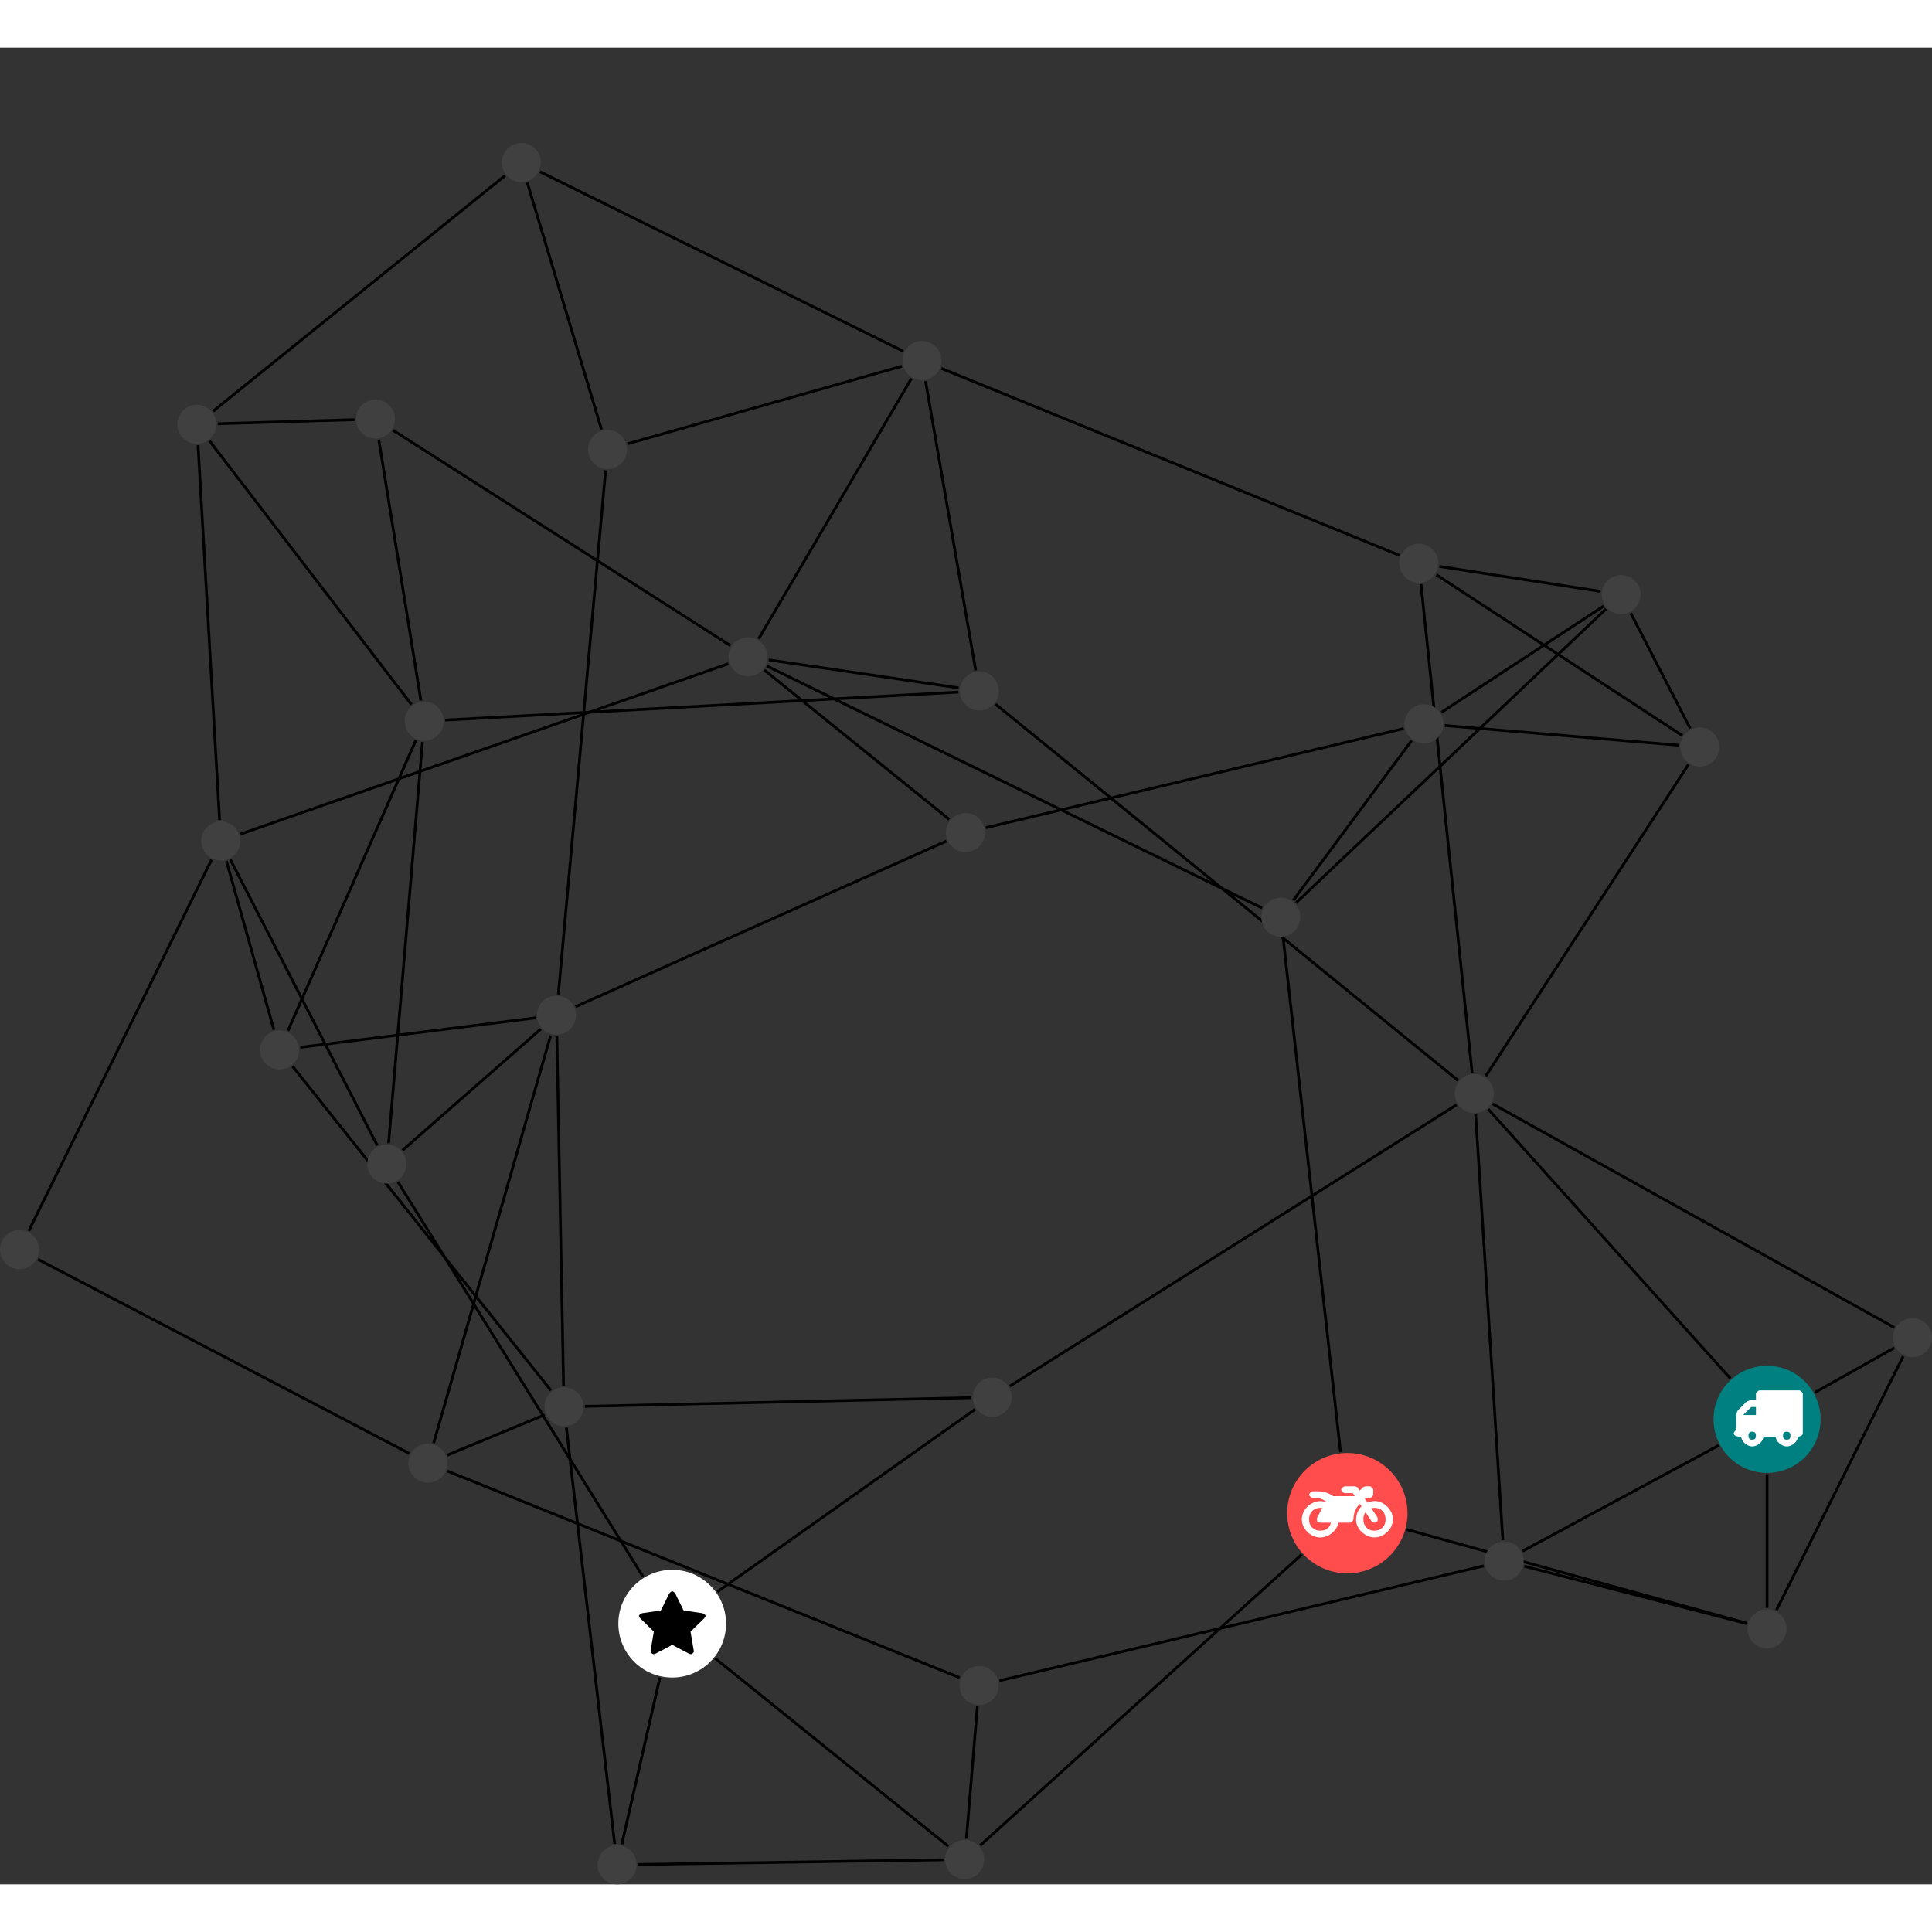 <?xml version="1.0" encoding="UTF-8"?>
<svg xmlns="http://www.w3.org/2000/svg" xmlns:xlink="http://www.w3.org/1999/xlink" width="278.919pt" height="278.919pt" viewBox="0.000 -13.762 278.919 265.157" version="1.1">
<rect x="0.000" y="-13.762" width="278.919" height="265.157" fill="#333333" stroke="none"/>
<defs>
<g>
<symbol overflow="visible" id="glyph0-0">
<path style="stroke:none;" d="M 1.422 -0.75 L 1.422 -7.922 L 3.562 -7.922 L 3.562 -0.891 L 1.422 -0.891 Z M 0.625 0 L 4.531 0 L 4.531 -8.812 L 0.438 -8.812 L 0.438 0 Z M 0.625 0 "/>
</symbol>
<symbol overflow="visible" id="glyph0-1">
<path style="stroke:none;" d="M 3.375 -0.844 C 3.375 -0.453 3.234 -0.266 2.844 -0.266 C 2.469 -0.266 2.297 -0.453 2.297 -0.844 C 2.297 -1.219 2.469 -1.422 2.844 -1.422 C 3.234 -1.422 3.375 -1.219 3.375 -0.844 Z M 1.594 -3.688 L 1.594 -3.859 C 1.594 -3.875 1.578 -3.875 1.594 -3.891 L 2.688 -4.969 C 2.703 -5 2.656 -4.984 2.688 -4.984 L 3.375 -4.984 L 3.375 -3.828 L 1.594 -3.828 Z M 8.359 -0.844 C 8.359 -0.453 8.219 -0.266 7.828 -0.266 C 7.453 -0.266 7.281 -0.453 7.281 -0.844 C 7.281 -1.219 7.453 -1.422 7.828 -1.422 C 8.219 -1.422 8.359 -1.219 8.359 -0.844 Z M 10.141 -6.891 C 10.141 -7.094 9.812 -7.391 9.609 -7.391 L 3.922 -7.391 C 3.719 -7.391 3.375 -7.094 3.375 -6.891 L 3.375 -5.969 L 2.672 -5.969 C 2.469 -5.969 2.078 -5.812 1.938 -5.672 L 0.844 -4.578 C 0.531 -4.266 0.531 -3.734 0.531 -3.328 L 0.531 -1.688 C 0.516 -1.688 0.172 -1.391 0.172 -1.203 C 0.172 -0.781 0.781 -0.703 1.062 -0.703 L 1.25 -0.703 C 1.25 -0.047 2.062 0.703 2.844 0.703 C 3.641 0.703 4.453 -0.047 4.453 -0.703 L 6.234 -0.703 C 6.234 -0.047 7.047 0.703 7.828 0.703 C 8.625 0.703 9.438 -0.047 9.438 -0.703 C 9.547 -0.703 10.141 -0.781 10.141 -1.203 Z M 10.141 -6.891 "/>
</symbol>
<symbol overflow="visible" id="glyph0-2">
<path style="stroke:none;" d="M 12.969 -2.906 C 12.844 -3.984 11.859 -5.016 10.781 -5.219 C 10.234 -5.328 9.703 -5.219 9.328 -5.031 L 8.875 -5.688 L 9.609 -5.688 C 9.812 -5.688 10.141 -5.984 10.141 -6.188 L 10.141 -6.891 C 10.141 -7.094 9.812 -7.391 9.609 -7.391 L 9.047 -7.391 C 8.969 -7.391 8.734 -7.312 8.656 -7.25 L 8.188 -6.766 L 7.891 -7.203 C 7.828 -7.281 7.594 -7.391 7.484 -7.391 L 6.078 -7.391 C 5.906 -7.391 5.547 -7.125 5.516 -6.953 C 5.484 -6.734 5.828 -6.406 6.047 -6.406 L 7.188 -6.406 L 7.484 -5.969 L 4.344 -5.969 C 4.141 -6.125 3.375 -6.672 2.141 -6.672 L 1.422 -6.672 C 1.219 -6.672 0.891 -6.375 0.891 -6.188 C 0.891 -5.984 1.219 -5.688 1.422 -5.688 L 1.781 -5.688 C 2.484 -5.688 2.906 -5.516 3.281 -5.188 L 3.25 -5.141 C 3.078 -5.188 2.797 -5.25 2.5 -5.25 C 1.109 -5.25 -0.172 -4 -0.172 -2.625 C -0.172 -1.25 1.109 0 2.5 0 C 3.75 0 4.953 -1.062 5.109 -2.141 L 6.766 -2.141 C 6.969 -2.141 7.281 -2.438 7.281 -2.625 C 7.281 -3.609 7.688 -4.391 8.219 -4.844 L 8.453 -4.5 C 7.969 -4.062 7.578 -3.203 7.672 -2.359 C 7.781 -1.172 8.969 -0.094 10.141 -0.016 C 11.703 0.094 13.156 -1.344 12.969 -2.906 Z M 2.5 -0.984 C 1.516 -0.984 0.875 -1.641 0.875 -2.625 C 0.875 -3.594 1.516 -4.281 2.5 -4.281 C 2.672 -4.281 2.844 -4.234 2.781 -4.25 L 2.047 -2.891 C 2 -2.781 2 -2.469 2.047 -2.359 C 2.125 -2.25 2.375 -2.141 2.5 -2.141 L 4.031 -2.141 C 3.891 -1.453 3.344 -0.984 2.5 -0.984 Z M 10.328 -0.984 C 9.344 -0.984 8.719 -1.641 8.719 -2.625 C 8.719 -3.109 8.859 -3.469 9.031 -3.641 L 9.906 -2.328 C 9.969 -2.219 10.203 -2.141 10.328 -2.141 C 10.391 -2.141 10.594 -2.188 10.641 -2.234 C 10.812 -2.344 10.844 -2.75 10.734 -2.922 L 9.875 -4.219 C 9.859 -4.219 10.094 -4.281 10.328 -4.281 C 11.297 -4.281 11.922 -3.594 11.922 -2.625 C 11.922 -1.641 11.297 -0.984 10.328 -0.984 Z M 10.328 -0.984 "/>
</symbol>
<symbol overflow="visible" id="glyph0-3">
<path style="stroke:none;" d="M 9.438 -5.078 C 9.438 -5.25 9.078 -5.453 8.938 -5.469 L 6.266 -5.859 L 5.078 -8.266 C 5.031 -8.375 4.75 -8.641 4.625 -8.641 C 4.5 -8.641 4.234 -8.375 4.172 -8.266 L 2.984 -5.859 L 0.312 -5.469 C 0.172 -5.453 -0.172 -5.25 -0.172 -5.078 C -0.172 -4.969 -0.062 -4.781 0.016 -4.719 L 1.969 -2.797 L 1.5 -0.062 C 1.5 -0.016 1.5 0.016 1.5 0.047 C 1.5 0.203 1.75 0.453 1.906 0.453 C 1.984 0.453 2.188 0.406 2.25 0.359 L 4.625 -0.891 L 7 0.359 C 7.062 0.406 7.266 0.453 7.344 0.453 C 7.5 0.453 7.75 0.203 7.75 0.047 C 7.75 0.016 7.75 -0.016 7.734 -0.062 L 7.266 -2.797 L 9.234 -4.719 C 9.297 -4.781 9.438 -4.969 9.438 -5.078 Z M 9.438 -5.078 "/>
</symbol>
</g>
<clipPath id="clip1">
  <path d="M 256 168 L 278.918 168 L 278.918 187 L 256 187 Z M 256 168 "/>
</clipPath>
<clipPath id="clip2">
  <path d="M 250 169 L 278.918 169 L 278.918 218 L 250 218 Z M 250 169 "/>
</clipPath>
<clipPath id="clip3">
  <path d="M 135 198 L 194 198 L 194 251.395 L 135 251.395 Z M 135 198 "/>
</clipPath>
<clipPath id="clip4">
  <path d="M 86 242 L 142 242 L 142 251.395 L 86 251.395 Z M 86 242 "/>
</clipPath>
<clipPath id="clip5">
  <path d="M 97 213 L 143 213 L 143 251.395 L 97 251.395 Z M 97 213 "/>
</clipPath>
<clipPath id="clip6">
  <path d="M 84 215 L 101 215 L 101 251.395 L 84 251.395 Z M 84 215 "/>
</clipPath>
<clipPath id="clip7">
  <path d="M 76 179 L 95 179 L 95 251.395 L 76 251.395 Z M 76 179 "/>
</clipPath>
<clipPath id="clip8">
  <path d="M 209 133 L 278.918 133 L 278.918 177 L 209 177 Z M 209 133 "/>
</clipPath>
<clipPath id="clip9">
  <path d="M 86 245 L 92 245 L 92 251.395 L 86 251.395 Z M 86 245 "/>
</clipPath>
<clipPath id="clip10">
  <path d="M 273 169 L 278.918 169 L 278.918 176 L 273 176 Z M 273 169 "/>
</clipPath>
</defs>
<g id="surface1">
<path style="fill:none;stroke-width:0.399;stroke-linecap:butt;stroke-linejoin:miter;stroke:rgb(0%,0%,0%);stroke-opacity:1;stroke-miterlimit:10;" d="M 0.001 -7.928 L 0.001 -27.225 " transform="matrix(1,0,0,-1,255.108,184.267)"/>
<path style="fill:none;stroke-width:0.399;stroke-linecap:butt;stroke-linejoin:miter;stroke:rgb(0%,0%,0%);stroke-opacity:1;stroke-miterlimit:10;" d="M -6.979 -3.76 L -35.299 -19.022 " transform="matrix(1,0,0,-1,255.108,184.267)"/>
<path style="fill:none;stroke-width:0.399;stroke-linecap:butt;stroke-linejoin:miter;stroke:rgb(0%,0%,0%);stroke-opacity:1;stroke-miterlimit:10;" d="M -5.299 5.896 L -40.249 44.779 " transform="matrix(1,0,0,-1,255.108,184.267)"/>
<g clip-path="url(#clip1)" clip-rule="nonzero">
<path style="fill:none;stroke-width:0.399;stroke-linecap:butt;stroke-linejoin:miter;stroke:rgb(0%,0%,0%);stroke-opacity:1;stroke-miterlimit:10;" d="M 6.912 3.884 L 18.361 10.314 " transform="matrix(1,0,0,-1,255.108,184.267)"/>
</g>
<path style="fill:none;stroke-width:0.399;stroke-linecap:butt;stroke-linejoin:miter;stroke:rgb(0%,0%,0%);stroke-opacity:1;stroke-miterlimit:10;" d="M -2.921 -29.487 L -35.034 -21.206 " transform="matrix(1,0,0,-1,255.108,184.267)"/>
<path style="fill:none;stroke-width:0.399;stroke-linecap:butt;stroke-linejoin:miter;stroke:rgb(0%,0%,0%);stroke-opacity:1;stroke-miterlimit:10;" d="M -2.909 -29.44 L -52.026 -15.901 " transform="matrix(1,0,0,-1,255.108,184.267)"/>
<g clip-path="url(#clip2)" clip-rule="nonzero">
<path style="fill:none;stroke-width:0.399;stroke-linecap:butt;stroke-linejoin:miter;stroke:rgb(0%,0%,0%);stroke-opacity:1;stroke-miterlimit:10;" d="M 1.349 -27.542 L 19.646 9.091 " transform="matrix(1,0,0,-1,255.108,184.267)"/>
</g>
<path style="fill:none;stroke-width:0.399;stroke-linecap:butt;stroke-linejoin:miter;stroke:rgb(0%,0%,0%);stroke-opacity:1;stroke-miterlimit:10;" d="M -40.893 -21.151 L -110.827 -37.729 " transform="matrix(1,0,0,-1,255.108,184.267)"/>
<path style="fill:none;stroke-width:0.399;stroke-linecap:butt;stroke-linejoin:miter;stroke:rgb(0%,0%,0%);stroke-opacity:1;stroke-miterlimit:10;" d="M -38.147 -17.444 L -42.073 44.013 " transform="matrix(1,0,0,-1,255.108,184.267)"/>
<g clip-path="url(#clip3)" clip-rule="nonzero">
<path style="fill:none;stroke-width:0.399;stroke-linecap:butt;stroke-linejoin:miter;stroke:rgb(0%,0%,0%);stroke-opacity:1;stroke-miterlimit:10;" d="M -67.182 -19.503 L -113.6 -61.518 " transform="matrix(1,0,0,-1,255.108,184.267)"/>
</g>
<path style="fill:none;stroke-width:0.399;stroke-linecap:butt;stroke-linejoin:miter;stroke:rgb(0%,0%,0%);stroke-opacity:1;stroke-miterlimit:10;" d="M -61.581 -4.71 L -69.862 69.497 " transform="matrix(1,0,0,-1,255.108,184.267)"/>
<path style="fill:none;stroke-width:0.399;stroke-linecap:butt;stroke-linejoin:miter;stroke:rgb(0%,0%,0%);stroke-opacity:1;stroke-miterlimit:10;" d="M -114.01 -41.432 L -115.588 -60.538 " transform="matrix(1,0,0,-1,255.108,184.267)"/>
<path style="fill:none;stroke-width:0.399;stroke-linecap:butt;stroke-linejoin:miter;stroke:rgb(0%,0%,0%);stroke-opacity:1;stroke-miterlimit:10;" d="M -116.561 -37.295 L -190.534 -7.456 " transform="matrix(1,0,0,-1,255.108,184.267)"/>
<g clip-path="url(#clip4)" clip-rule="nonzero">
<path style="fill:none;stroke-width:0.399;stroke-linecap:butt;stroke-linejoin:miter;stroke:rgb(0%,0%,0%);stroke-opacity:1;stroke-miterlimit:10;" d="M -118.854 -63.588 L -162.999 -64.264 " transform="matrix(1,0,0,-1,255.108,184.267)"/>
</g>
<g clip-path="url(#clip5)" clip-rule="nonzero">
<path style="fill:none;stroke-width:0.399;stroke-linecap:butt;stroke-linejoin:miter;stroke:rgb(0%,0%,0%);stroke-opacity:1;stroke-miterlimit:10;" d="M -118.186 -61.651 L -151.858 -34.503 " transform="matrix(1,0,0,-1,255.108,184.267)"/>
</g>
<g clip-path="url(#clip6)" clip-rule="nonzero">
<path style="fill:none;stroke-width:0.399;stroke-linecap:butt;stroke-linejoin:miter;stroke:rgb(0%,0%,0%);stroke-opacity:1;stroke-miterlimit:10;" d="M -165.346 -61.37 L -159.842 -37.272 " transform="matrix(1,0,0,-1,255.108,184.267)"/>
</g>
<g clip-path="url(#clip7)" clip-rule="nonzero">
<path style="fill:none;stroke-width:0.399;stroke-linecap:butt;stroke-linejoin:miter;stroke:rgb(0%,0%,0%);stroke-opacity:1;stroke-miterlimit:10;" d="M -166.366 -61.311 L -173.342 -1.19 " transform="matrix(1,0,0,-1,255.108,184.267)"/>
</g>
<path style="fill:none;stroke-width:0.399;stroke-linecap:butt;stroke-linejoin:miter;stroke:rgb(0%,0%,0%);stroke-opacity:1;stroke-miterlimit:10;" d="M -151.553 -24.889 L -114.331 1.451 " transform="matrix(1,0,0,-1,255.108,184.267)"/>
<path style="fill:none;stroke-width:0.399;stroke-linecap:butt;stroke-linejoin:miter;stroke:rgb(0%,0%,0%);stroke-opacity:1;stroke-miterlimit:10;" d="M -162.272 -22.721 L -197.671 34.29 " transform="matrix(1,0,0,-1,255.108,184.267)"/>
<path style="fill:none;stroke-width:0.399;stroke-linecap:butt;stroke-linejoin:miter;stroke:rgb(0%,0%,0%);stroke-opacity:1;stroke-miterlimit:10;" d="M -114.881 3.126 L -170.674 1.876 " transform="matrix(1,0,0,-1,255.108,184.267)"/>
<path style="fill:none;stroke-width:0.399;stroke-linecap:butt;stroke-linejoin:miter;stroke:rgb(0%,0%,0%);stroke-opacity:1;stroke-miterlimit:10;" d="M -109.311 4.802 L -44.819 45.415 " transform="matrix(1,0,0,-1,255.108,184.267)"/>
<path style="fill:none;stroke-width:0.399;stroke-linecap:butt;stroke-linejoin:miter;stroke:rgb(0%,0%,0%);stroke-opacity:1;stroke-miterlimit:10;" d="M -190.546 -5.17 L -176.479 0.654 " transform="matrix(1,0,0,-1,255.108,184.267)"/>
<path style="fill:none;stroke-width:0.399;stroke-linecap:butt;stroke-linejoin:miter;stroke:rgb(0%,0%,0%);stroke-opacity:1;stroke-miterlimit:10;" d="M -192.503 -3.424 L -175.608 55.439 " transform="matrix(1,0,0,-1,255.108,184.267)"/>
<path style="fill:none;stroke-width:0.399;stroke-linecap:butt;stroke-linejoin:miter;stroke:rgb(0%,0%,0%);stroke-opacity:1;stroke-miterlimit:10;" d="M -196.006 -4.928 L -249.62 23.103 " transform="matrix(1,0,0,-1,255.108,184.267)"/>
<path style="fill:none;stroke-width:0.399;stroke-linecap:butt;stroke-linejoin:miter;stroke:rgb(0%,0%,0%);stroke-opacity:1;stroke-miterlimit:10;" d="M -173.749 4.826 L -174.717 55.326 " transform="matrix(1,0,0,-1,255.108,184.267)"/>
<path style="fill:none;stroke-width:0.399;stroke-linecap:butt;stroke-linejoin:miter;stroke:rgb(0%,0%,0%);stroke-opacity:1;stroke-miterlimit:10;" d="M -175.573 4.169 L -212.874 50.978 " transform="matrix(1,0,0,-1,255.108,184.267)"/>
<path style="fill:none;stroke-width:0.399;stroke-linecap:butt;stroke-linejoin:miter;stroke:rgb(0%,0%,0%);stroke-opacity:1;stroke-miterlimit:10;" d="M -177.768 57.966 L -211.756 53.712 " transform="matrix(1,0,0,-1,255.108,184.267)"/>
<path style="fill:none;stroke-width:0.399;stroke-linecap:butt;stroke-linejoin:miter;stroke:rgb(0%,0%,0%);stroke-opacity:1;stroke-miterlimit:10;" d="M -177.042 56.349 L -196.991 38.845 " transform="matrix(1,0,0,-1,255.108,184.267)"/>
<path style="fill:none;stroke-width:0.399;stroke-linecap:butt;stroke-linejoin:miter;stroke:rgb(0%,0%,0%);stroke-opacity:1;stroke-miterlimit:10;" d="M -174.503 61.345 L -167.678 137.013 " transform="matrix(1,0,0,-1,255.108,184.267)"/>
<path style="fill:none;stroke-width:0.399;stroke-linecap:butt;stroke-linejoin:miter;stroke:rgb(0%,0%,0%);stroke-opacity:1;stroke-miterlimit:10;" d="M -172.018 59.572 L -118.479 83.486 " transform="matrix(1,0,0,-1,255.108,184.267)"/>
<path style="fill:none;stroke-width:0.399;stroke-linecap:butt;stroke-linejoin:miter;stroke:rgb(0%,0%,0%);stroke-opacity:1;stroke-miterlimit:10;" d="M -215.569 56.244 L -222.417 80.595 " transform="matrix(1,0,0,-1,255.108,184.267)"/>
<path style="fill:none;stroke-width:0.399;stroke-linecap:butt;stroke-linejoin:miter;stroke:rgb(0%,0%,0%);stroke-opacity:1;stroke-miterlimit:10;" d="M -213.538 56.099 L -195.077 98.029 " transform="matrix(1,0,0,-1,255.108,184.267)"/>
<path style="fill:none;stroke-width:0.399;stroke-linecap:butt;stroke-linejoin:miter;stroke:rgb(0%,0%,0%);stroke-opacity:1;stroke-miterlimit:10;" d="M -200.639 39.54 L -221.854 80.814 " transform="matrix(1,0,0,-1,255.108,184.267)"/>
<path style="fill:none;stroke-width:0.399;stroke-linecap:butt;stroke-linejoin:miter;stroke:rgb(0%,0%,0%);stroke-opacity:1;stroke-miterlimit:10;" d="M -199.006 39.861 L -194.116 97.787 " transform="matrix(1,0,0,-1,255.108,184.267)"/>
<path style="fill:none;stroke-width:0.399;stroke-linecap:butt;stroke-linejoin:miter;stroke:rgb(0%,0%,0%);stroke-opacity:1;stroke-miterlimit:10;" d="M -223.405 86.513 L -226.518 140.638 " transform="matrix(1,0,0,-1,255.108,184.267)"/>
<path style="fill:none;stroke-width:0.399;stroke-linecap:butt;stroke-linejoin:miter;stroke:rgb(0%,0%,0%);stroke-opacity:1;stroke-miterlimit:10;" d="M -224.565 80.79 L -250.96 27.208 " transform="matrix(1,0,0,-1,255.108,184.267)"/>
<path style="fill:none;stroke-width:0.399;stroke-linecap:butt;stroke-linejoin:miter;stroke:rgb(0%,0%,0%);stroke-opacity:1;stroke-miterlimit:10;" d="M -220.385 84.494 L -149.963 109.087 " transform="matrix(1,0,0,-1,255.108,184.267)"/>
<path style="fill:none;stroke-width:0.399;stroke-linecap:butt;stroke-linejoin:miter;stroke:rgb(0%,0%,0%);stroke-opacity:1;stroke-miterlimit:10;" d="M -195.698 103.189 L -224.854 141.255 " transform="matrix(1,0,0,-1,255.108,184.267)"/>
<path style="fill:none;stroke-width:0.399;stroke-linecap:butt;stroke-linejoin:miter;stroke:rgb(0%,0%,0%);stroke-opacity:1;stroke-miterlimit:10;" d="M -194.342 103.771 L -200.421 141.435 " transform="matrix(1,0,0,-1,255.108,184.267)"/>
<path style="fill:none;stroke-width:0.399;stroke-linecap:butt;stroke-linejoin:miter;stroke:rgb(0%,0%,0%);stroke-opacity:1;stroke-miterlimit:10;" d="M -190.85 100.954 L -116.741 104.994 " transform="matrix(1,0,0,-1,255.108,184.267)"/>
<path style="fill:none;stroke-width:0.399;stroke-linecap:butt;stroke-linejoin:miter;stroke:rgb(0%,0%,0%);stroke-opacity:1;stroke-miterlimit:10;" d="M -223.674 143.74 L -203.917 144.322 " transform="matrix(1,0,0,-1,255.108,184.267)"/>
<path style="fill:none;stroke-width:0.399;stroke-linecap:butt;stroke-linejoin:miter;stroke:rgb(0%,0%,0%);stroke-opacity:1;stroke-miterlimit:10;" d="M -224.342 145.544 L -182.202 179.556 " transform="matrix(1,0,0,-1,255.108,184.267)"/>
<path style="fill:none;stroke-width:0.399;stroke-linecap:butt;stroke-linejoin:miter;stroke:rgb(0%,0%,0%);stroke-opacity:1;stroke-miterlimit:10;" d="M -198.358 142.79 L -149.659 111.708 " transform="matrix(1,0,0,-1,255.108,184.267)"/>
<path style="fill:none;stroke-width:0.399;stroke-linecap:butt;stroke-linejoin:miter;stroke:rgb(0%,0%,0%);stroke-opacity:1;stroke-miterlimit:10;" d="M -178.987 178.56 L -168.272 142.908 " transform="matrix(1,0,0,-1,255.108,184.267)"/>
<path style="fill:none;stroke-width:0.399;stroke-linecap:butt;stroke-linejoin:miter;stroke:rgb(0%,0%,0%);stroke-opacity:1;stroke-miterlimit:10;" d="M -177.147 180.115 L -124.71 154.204 " transform="matrix(1,0,0,-1,255.108,184.267)"/>
<path style="fill:none;stroke-width:0.399;stroke-linecap:butt;stroke-linejoin:miter;stroke:rgb(0%,0%,0%);stroke-opacity:1;stroke-miterlimit:10;" d="M -164.503 140.841 L -124.905 152.044 " transform="matrix(1,0,0,-1,255.108,184.267)"/>
<path style="fill:none;stroke-width:0.399;stroke-linecap:butt;stroke-linejoin:miter;stroke:rgb(0%,0%,0%);stroke-opacity:1;stroke-miterlimit:10;" d="M -121.487 149.892 L -114.245 108.13 " transform="matrix(1,0,0,-1,255.108,184.267)"/>
<path style="fill:none;stroke-width:0.399;stroke-linecap:butt;stroke-linejoin:miter;stroke:rgb(0%,0%,0%);stroke-opacity:1;stroke-miterlimit:10;" d="M -123.53 150.263 L -145.585 112.685 " transform="matrix(1,0,0,-1,255.108,184.267)"/>
<path style="fill:none;stroke-width:0.399;stroke-linecap:butt;stroke-linejoin:miter;stroke:rgb(0%,0%,0%);stroke-opacity:1;stroke-miterlimit:10;" d="M -119.21 151.724 L -53.069 124.736 " transform="matrix(1,0,0,-1,255.108,184.267)"/>
<path style="fill:none;stroke-width:0.399;stroke-linecap:butt;stroke-linejoin:miter;stroke:rgb(0%,0%,0%);stroke-opacity:1;stroke-miterlimit:10;" d="M -116.713 105.599 L -144.128 109.642 " transform="matrix(1,0,0,-1,255.108,184.267)"/>
<path style="fill:none;stroke-width:0.399;stroke-linecap:butt;stroke-linejoin:miter;stroke:rgb(0%,0%,0%);stroke-opacity:1;stroke-miterlimit:10;" d="M -111.389 103.251 L -44.608 48.927 " transform="matrix(1,0,0,-1,255.108,184.267)"/>
<path style="fill:none;stroke-width:0.399;stroke-linecap:butt;stroke-linejoin:miter;stroke:rgb(0%,0%,0%);stroke-opacity:1;stroke-miterlimit:10;" d="M -144.768 108.185 L -118.069 86.615 " transform="matrix(1,0,0,-1,255.108,184.267)"/>
<path style="fill:none;stroke-width:0.399;stroke-linecap:butt;stroke-linejoin:miter;stroke:rgb(0%,0%,0%);stroke-opacity:1;stroke-miterlimit:10;" d="M -144.401 108.759 L -72.909 73.822 " transform="matrix(1,0,0,-1,255.108,184.267)"/>
<path style="fill:none;stroke-width:0.399;stroke-linecap:butt;stroke-linejoin:miter;stroke:rgb(0%,0%,0%);stroke-opacity:1;stroke-miterlimit:10;" d="M -112.788 85.415 L -52.46 99.724 " transform="matrix(1,0,0,-1,255.108,184.267)"/>
<path style="fill:none;stroke-width:0.399;stroke-linecap:butt;stroke-linejoin:miter;stroke:rgb(0%,0%,0%);stroke-opacity:1;stroke-miterlimit:10;" d="M -68.401 74.923 L -51.319 97.994 " transform="matrix(1,0,0,-1,255.108,184.267)"/>
<path style="fill:none;stroke-width:0.399;stroke-linecap:butt;stroke-linejoin:miter;stroke:rgb(0%,0%,0%);stroke-opacity:1;stroke-miterlimit:10;" d="M -68.006 74.572 L -23.253 116.997 " transform="matrix(1,0,0,-1,255.108,184.267)"/>
<path style="fill:none;stroke-width:0.399;stroke-linecap:butt;stroke-linejoin:miter;stroke:rgb(0%,0%,0%);stroke-opacity:1;stroke-miterlimit:10;" d="M -46.999 102.076 L -23.585 117.419 " transform="matrix(1,0,0,-1,255.108,184.267)"/>
<path style="fill:none;stroke-width:0.399;stroke-linecap:butt;stroke-linejoin:miter;stroke:rgb(0%,0%,0%);stroke-opacity:1;stroke-miterlimit:10;" d="M -46.518 100.165 L -12.713 97.314 " transform="matrix(1,0,0,-1,255.108,184.267)"/>
<path style="fill:none;stroke-width:0.399;stroke-linecap:butt;stroke-linejoin:miter;stroke:rgb(0%,0%,0%);stroke-opacity:1;stroke-miterlimit:10;" d="M -19.678 116.388 L -11.092 99.744 " transform="matrix(1,0,0,-1,255.108,184.267)"/>
<path style="fill:none;stroke-width:0.399;stroke-linecap:butt;stroke-linejoin:miter;stroke:rgb(0%,0%,0%);stroke-opacity:1;stroke-miterlimit:10;" d="M -24.042 119.533 L -47.295 123.134 " transform="matrix(1,0,0,-1,255.108,184.267)"/>
<path style="fill:none;stroke-width:0.399;stroke-linecap:butt;stroke-linejoin:miter;stroke:rgb(0%,0%,0%);stroke-opacity:1;stroke-miterlimit:10;" d="M -12.233 98.712 L -47.753 121.943 " transform="matrix(1,0,0,-1,255.108,184.267)"/>
<path style="fill:none;stroke-width:0.399;stroke-linecap:butt;stroke-linejoin:miter;stroke:rgb(0%,0%,0%);stroke-opacity:1;stroke-miterlimit:10;" d="M -11.354 94.533 L -40.62 49.552 " transform="matrix(1,0,0,-1,255.108,184.267)"/>
<path style="fill:none;stroke-width:0.399;stroke-linecap:butt;stroke-linejoin:miter;stroke:rgb(0%,0%,0%);stroke-opacity:1;stroke-miterlimit:10;" d="M -49.963 120.595 L -42.581 50.025 " transform="matrix(1,0,0,-1,255.108,184.267)"/>
<g clip-path="url(#clip8)" clip-rule="nonzero">
<path style="fill:none;stroke-width:0.399;stroke-linecap:butt;stroke-linejoin:miter;stroke:rgb(0%,0%,0%);stroke-opacity:1;stroke-miterlimit:10;" d="M -39.631 45.556 L 18.357 13.259 " transform="matrix(1,0,0,-1,255.108,184.267)"/>
</g>
<path style=" stroke:none;fill-rule:nonzero;fill:rgb(0%,50%,50%);fill-opacity:1;" d="M 262.836 184.266 C 262.836 180 259.375 176.539 255.109 176.539 C 250.84 176.539 247.379 180 247.379 184.266 C 247.379 188.535 250.84 191.996 255.109 191.996 C 259.375 191.996 262.836 188.535 262.836 184.266 Z M 262.836 184.266 "/>
<g style="fill:rgb(100%,100%,100%);fill-opacity:1;">
  <use xlink:href="#glyph0-1" x="250.127" y="187.47"/>
</g>
<path style=" stroke:none;fill-rule:nonzero;fill:rgb(25%,25%,25%);fill-opacity:1;" d="M 257.926 214.508 C 257.926 212.953 256.664 211.691 255.109 211.691 C 253.551 211.691 252.289 212.953 252.289 214.508 C 252.289 216.062 253.551 217.324 255.109 217.324 C 256.664 217.324 257.926 216.062 257.926 214.508 Z M 257.926 214.508 "/>
<path style=" stroke:none;fill-rule:nonzero;fill:rgb(25%,25%,25%);fill-opacity:1;" d="M 219.969 204.723 C 219.969 203.164 218.707 201.902 217.152 201.902 C 215.594 201.902 214.332 203.164 214.332 204.723 C 214.332 206.277 215.594 207.539 217.152 207.539 C 218.707 207.539 219.969 206.277 219.969 204.723 Z M 219.969 204.723 "/>
<path style=" stroke:none;fill-rule:nonzero;fill:rgb(100%,29.999%,29.999%);fill-opacity:1;" d="M 203.199 197.809 C 203.199 193.012 199.312 189.121 194.512 189.121 C 189.715 189.121 185.828 193.012 185.828 197.809 C 185.828 202.605 189.715 206.496 194.512 206.496 C 199.312 206.496 203.199 202.605 203.199 197.809 Z M 203.199 197.809 "/>
<g style="fill:rgb(100%,100%,100%);fill-opacity:1;">
  <use xlink:href="#glyph0-2" x="188.112" y="201.32"/>
</g>
<path style=" stroke:none;fill-rule:nonzero;fill:rgb(25%,25%,25%);fill-opacity:1;" d="M 144.164 222.691 C 144.164 221.133 142.902 219.871 141.348 219.871 C 139.789 219.871 138.527 221.133 138.527 222.691 C 138.527 224.246 139.789 225.508 141.348 225.508 C 142.902 225.508 144.164 224.246 144.164 222.691 Z M 144.164 222.691 "/>
<path style=" stroke:none;fill-rule:nonzero;fill:rgb(25%,25%,25%);fill-opacity:1;" d="M 142.09 247.809 C 142.09 246.254 140.828 244.992 139.27 244.992 C 137.715 244.992 136.453 246.254 136.453 247.809 C 136.453 249.367 137.715 250.629 139.27 250.629 C 140.828 250.629 142.09 249.367 142.09 247.809 Z M 142.09 247.809 "/>
<g clip-path="url(#clip9)" clip-rule="nonzero">
<path style=" stroke:none;fill-rule:nonzero;fill:rgb(25%,25%,25%);fill-opacity:1;" d="M 91.91 248.578 C 91.91 247.02 90.648 245.758 89.094 245.758 C 87.535 245.758 86.273 247.02 86.273 248.578 C 86.273 250.133 87.535 251.395 89.094 251.395 C 90.648 251.395 91.91 250.133 91.91 248.578 Z M 91.91 248.578 "/>
</g>
<path style=" stroke:none;fill-rule:nonzero;fill:rgb(100%,100%,100%);fill-opacity:1;" d="M 104.82 213.762 C 104.82 209.469 101.34 205.988 97.047 205.988 C 92.75 205.988 89.27 209.469 89.27 213.762 C 89.27 218.055 92.75 221.539 97.047 221.539 C 101.34 221.539 104.82 218.055 104.82 213.762 Z M 104.82 213.762 "/>
<g style="fill:rgb(0%,0%,0%);fill-opacity:1;">
  <use xlink:href="#glyph0-3" x="92.423" y="217.713"/>
</g>
<path style=" stroke:none;fill-rule:nonzero;fill:rgb(25%,25%,25%);fill-opacity:1;" d="M 146.062 181.074 C 146.062 179.516 144.801 178.254 143.242 178.254 C 141.688 178.254 140.426 179.516 140.426 181.074 C 140.426 182.629 141.688 183.891 143.242 183.891 C 144.801 183.891 146.062 182.629 146.062 181.074 Z M 146.062 181.074 "/>
<path style=" stroke:none;fill-rule:nonzero;fill:rgb(25%,25%,25%);fill-opacity:1;" d="M 64.594 190.594 C 64.594 189.035 63.332 187.773 61.777 187.773 C 60.219 187.773 58.957 189.035 58.957 190.594 C 58.957 192.148 60.219 193.41 61.777 193.41 C 63.332 193.41 64.594 192.148 64.594 190.594 Z M 64.594 190.594 "/>
<path style=" stroke:none;fill-rule:nonzero;fill:rgb(25%,25%,25%);fill-opacity:1;" d="M 84.238 182.461 C 84.238 180.902 82.977 179.641 81.418 179.641 C 79.863 179.641 78.602 180.902 78.602 182.461 C 78.602 184.016 79.863 185.277 81.418 185.277 C 82.977 185.277 84.238 184.016 84.238 182.461 Z M 84.238 182.461 "/>
<path style=" stroke:none;fill-rule:nonzero;fill:rgb(25%,25%,25%);fill-opacity:1;" d="M 83.152 125.926 C 83.152 124.371 81.891 123.109 80.336 123.109 C 78.777 123.109 77.516 124.371 77.516 125.926 C 77.516 127.484 78.777 128.746 80.336 128.746 C 81.891 128.746 83.152 127.484 83.152 125.926 Z M 83.152 125.926 "/>
<path style=" stroke:none;fill-rule:nonzero;fill:rgb(25%,25%,25%);fill-opacity:1;" d="M 43.176 130.93 C 43.176 129.371 41.914 128.109 40.359 128.109 C 38.801 128.109 37.539 129.371 37.539 130.93 C 37.539 132.484 38.801 133.746 40.359 133.746 C 41.914 133.746 43.176 132.484 43.176 130.93 Z M 43.176 130.93 "/>
<path style=" stroke:none;fill-rule:nonzero;fill:rgb(25%,25%,25%);fill-opacity:1;" d="M 58.668 147.414 C 58.668 145.855 57.406 144.594 55.852 144.594 C 54.293 144.594 53.031 145.855 53.031 147.414 C 53.031 148.969 54.293 150.23 55.852 150.23 C 57.406 150.23 58.668 148.969 58.668 147.414 Z M 58.668 147.414 "/>
<path style=" stroke:none;fill-rule:nonzero;fill:rgb(25%,25%,25%);fill-opacity:1;" d="M 34.695 100.77 C 34.695 99.211 33.434 97.949 31.879 97.949 C 30.32 97.949 29.059 99.211 29.059 100.77 C 29.059 102.324 30.32 103.586 31.879 103.586 C 33.434 103.586 34.695 102.324 34.695 100.77 Z M 34.695 100.77 "/>
<path style=" stroke:none;fill-rule:nonzero;fill:rgb(25%,25%,25%);fill-opacity:1;" d="M 64.066 83.477 C 64.066 81.922 62.805 80.66 61.246 80.66 C 59.691 80.66 58.43 81.922 58.43 83.477 C 58.43 85.035 59.691 86.297 61.246 86.297 C 62.805 86.297 64.066 85.035 64.066 83.477 Z M 64.066 83.477 "/>
<path style=" stroke:none;fill-rule:nonzero;fill:rgb(25%,25%,25%);fill-opacity:1;" d="M 31.238 40.617 C 31.238 39.062 29.977 37.801 28.422 37.801 C 26.863 37.801 25.602 39.062 25.602 40.617 C 25.602 42.176 26.863 43.438 28.422 43.438 C 29.977 43.438 31.238 42.176 31.238 40.617 Z M 31.238 40.617 "/>
<path style=" stroke:none;fill-rule:nonzero;fill:rgb(25%,25%,25%);fill-opacity:1;" d="M 57.027 39.855 C 57.027 38.301 55.766 37.039 54.207 37.039 C 52.652 37.039 51.391 38.301 51.391 39.855 C 51.391 41.414 52.652 42.676 54.207 42.676 C 55.766 42.676 57.027 41.414 57.027 39.855 Z M 57.027 39.855 "/>
<path style=" stroke:none;fill-rule:nonzero;fill:rgb(25%,25%,25%);fill-opacity:1;" d="M 78.074 2.816 C 78.074 1.262 76.812 0 75.258 0 C 73.699 0 72.438 1.262 72.438 2.816 C 72.438 4.375 73.699 5.637 75.258 5.637 C 76.812 5.637 78.074 4.375 78.074 2.816 Z M 78.074 2.816 "/>
<path style=" stroke:none;fill-rule:nonzero;fill:rgb(25%,25%,25%);fill-opacity:1;" d="M 5.637 159.766 C 5.637 158.211 4.375 156.949 2.816 156.949 C 1.262 156.949 0 158.211 0 159.766 C 0 161.324 1.262 162.586 2.816 162.586 C 4.375 162.586 5.637 161.324 5.637 159.766 Z M 5.637 159.766 "/>
<path style=" stroke:none;fill-rule:nonzero;fill:rgb(25%,25%,25%);fill-opacity:1;" d="M 90.523 44.25 C 90.523 42.695 89.262 41.434 87.703 41.434 C 86.148 41.434 84.887 42.695 84.887 44.25 C 84.887 45.809 86.148 47.07 87.703 47.07 C 89.262 47.07 90.523 45.809 90.523 44.25 Z M 90.523 44.25 "/>
<path style=" stroke:none;fill-rule:nonzero;fill:rgb(25%,25%,25%);fill-opacity:1;" d="M 135.926 31.402 C 135.926 29.848 134.664 28.586 133.105 28.586 C 131.551 28.586 130.289 29.848 130.289 31.402 C 130.289 32.961 131.551 34.223 133.105 34.223 C 134.664 34.223 135.926 32.961 135.926 31.402 Z M 135.926 31.402 "/>
<path style=" stroke:none;fill-rule:nonzero;fill:rgb(25%,25%,25%);fill-opacity:1;" d="M 144.199 79.113 C 144.199 77.555 142.938 76.293 141.379 76.293 C 139.824 76.293 138.562 77.555 138.562 79.113 C 138.562 80.668 139.824 81.93 141.379 81.93 C 142.938 81.93 144.199 80.668 144.199 79.113 Z M 144.199 79.113 "/>
<path style=" stroke:none;fill-rule:nonzero;fill:rgb(25%,25%,25%);fill-opacity:1;" d="M 110.812 74.188 C 110.812 72.629 109.551 71.367 107.996 71.367 C 106.441 71.367 105.18 72.629 105.18 74.188 C 105.18 75.742 106.441 77.004 107.996 77.004 C 109.551 77.004 110.812 75.742 110.812 74.188 Z M 110.812 74.188 "/>
<path style=" stroke:none;fill-rule:nonzero;fill:rgb(25%,25%,25%);fill-opacity:1;" d="M 142.203 99.551 C 142.203 97.996 140.941 96.734 139.387 96.734 C 137.828 96.734 136.566 97.996 136.566 99.551 C 136.566 101.105 137.828 102.367 139.387 102.367 C 140.941 102.367 142.203 101.105 142.203 99.551 Z M 142.203 99.551 "/>
<path style=" stroke:none;fill-rule:nonzero;fill:rgb(25%,25%,25%);fill-opacity:1;" d="M 187.73 111.773 C 187.73 110.215 186.469 108.953 184.91 108.953 C 183.355 108.953 182.094 110.215 182.094 111.773 C 182.094 113.328 183.355 114.59 184.91 114.59 C 186.469 114.59 187.73 113.328 187.73 111.773 Z M 187.73 111.773 "/>
<path style=" stroke:none;fill-rule:nonzero;fill:rgb(25%,25%,25%);fill-opacity:1;" d="M 208.402 83.848 C 208.402 82.293 207.141 81.031 205.586 81.031 C 204.027 81.031 202.766 82.293 202.766 83.848 C 202.766 85.406 204.027 86.668 205.586 86.668 C 207.141 86.668 208.402 85.406 208.402 83.848 Z M 208.402 83.848 "/>
<path style=" stroke:none;fill-rule:nonzero;fill:rgb(25%,25%,25%);fill-opacity:1;" d="M 236.863 65.195 C 236.863 63.641 235.602 62.379 234.047 62.379 C 232.492 62.379 231.23 63.641 231.23 65.195 C 231.23 66.754 232.492 68.016 234.047 68.016 C 235.602 68.016 236.863 66.754 236.863 65.195 Z M 236.863 65.195 "/>
<path style=" stroke:none;fill-rule:nonzero;fill:rgb(25%,25%,25%);fill-opacity:1;" d="M 248.219 87.207 C 248.219 85.652 246.957 84.391 245.398 84.391 C 243.844 84.391 242.582 85.652 242.582 87.207 C 242.582 88.766 243.844 90.027 245.398 90.027 C 246.957 90.027 248.219 88.766 248.219 87.207 Z M 248.219 87.207 "/>
<path style=" stroke:none;fill-rule:nonzero;fill:rgb(25%,25%,25%);fill-opacity:1;" d="M 207.648 60.672 C 207.648 59.117 206.387 57.855 204.832 57.855 C 203.277 57.855 202.016 59.117 202.016 60.672 C 202.016 62.23 203.277 63.492 204.832 63.492 C 206.387 63.492 207.648 62.23 207.648 60.672 Z M 207.648 60.672 "/>
<path style=" stroke:none;fill-rule:nonzero;fill:rgb(25%,25%,25%);fill-opacity:1;" d="M 215.66 137.246 C 215.66 135.688 214.398 134.426 212.84 134.426 C 211.285 134.426 210.023 135.688 210.023 137.246 C 210.023 138.801 211.285 140.062 212.84 140.062 C 214.398 140.062 215.66 138.801 215.66 137.246 Z M 215.66 137.246 "/>
<g clip-path="url(#clip10)" clip-rule="nonzero">
<path style=" stroke:none;fill-rule:nonzero;fill:rgb(25%,25%,25%);fill-opacity:1;" d="M 278.918 172.477 C 278.918 170.918 277.656 169.656 276.102 169.656 C 274.543 169.656 273.281 170.918 273.281 172.477 C 273.281 174.031 274.543 175.293 276.102 175.293 C 277.656 175.293 278.918 174.031 278.918 172.477 Z M 278.918 172.477 "/>
</g>
</g>
</svg>
